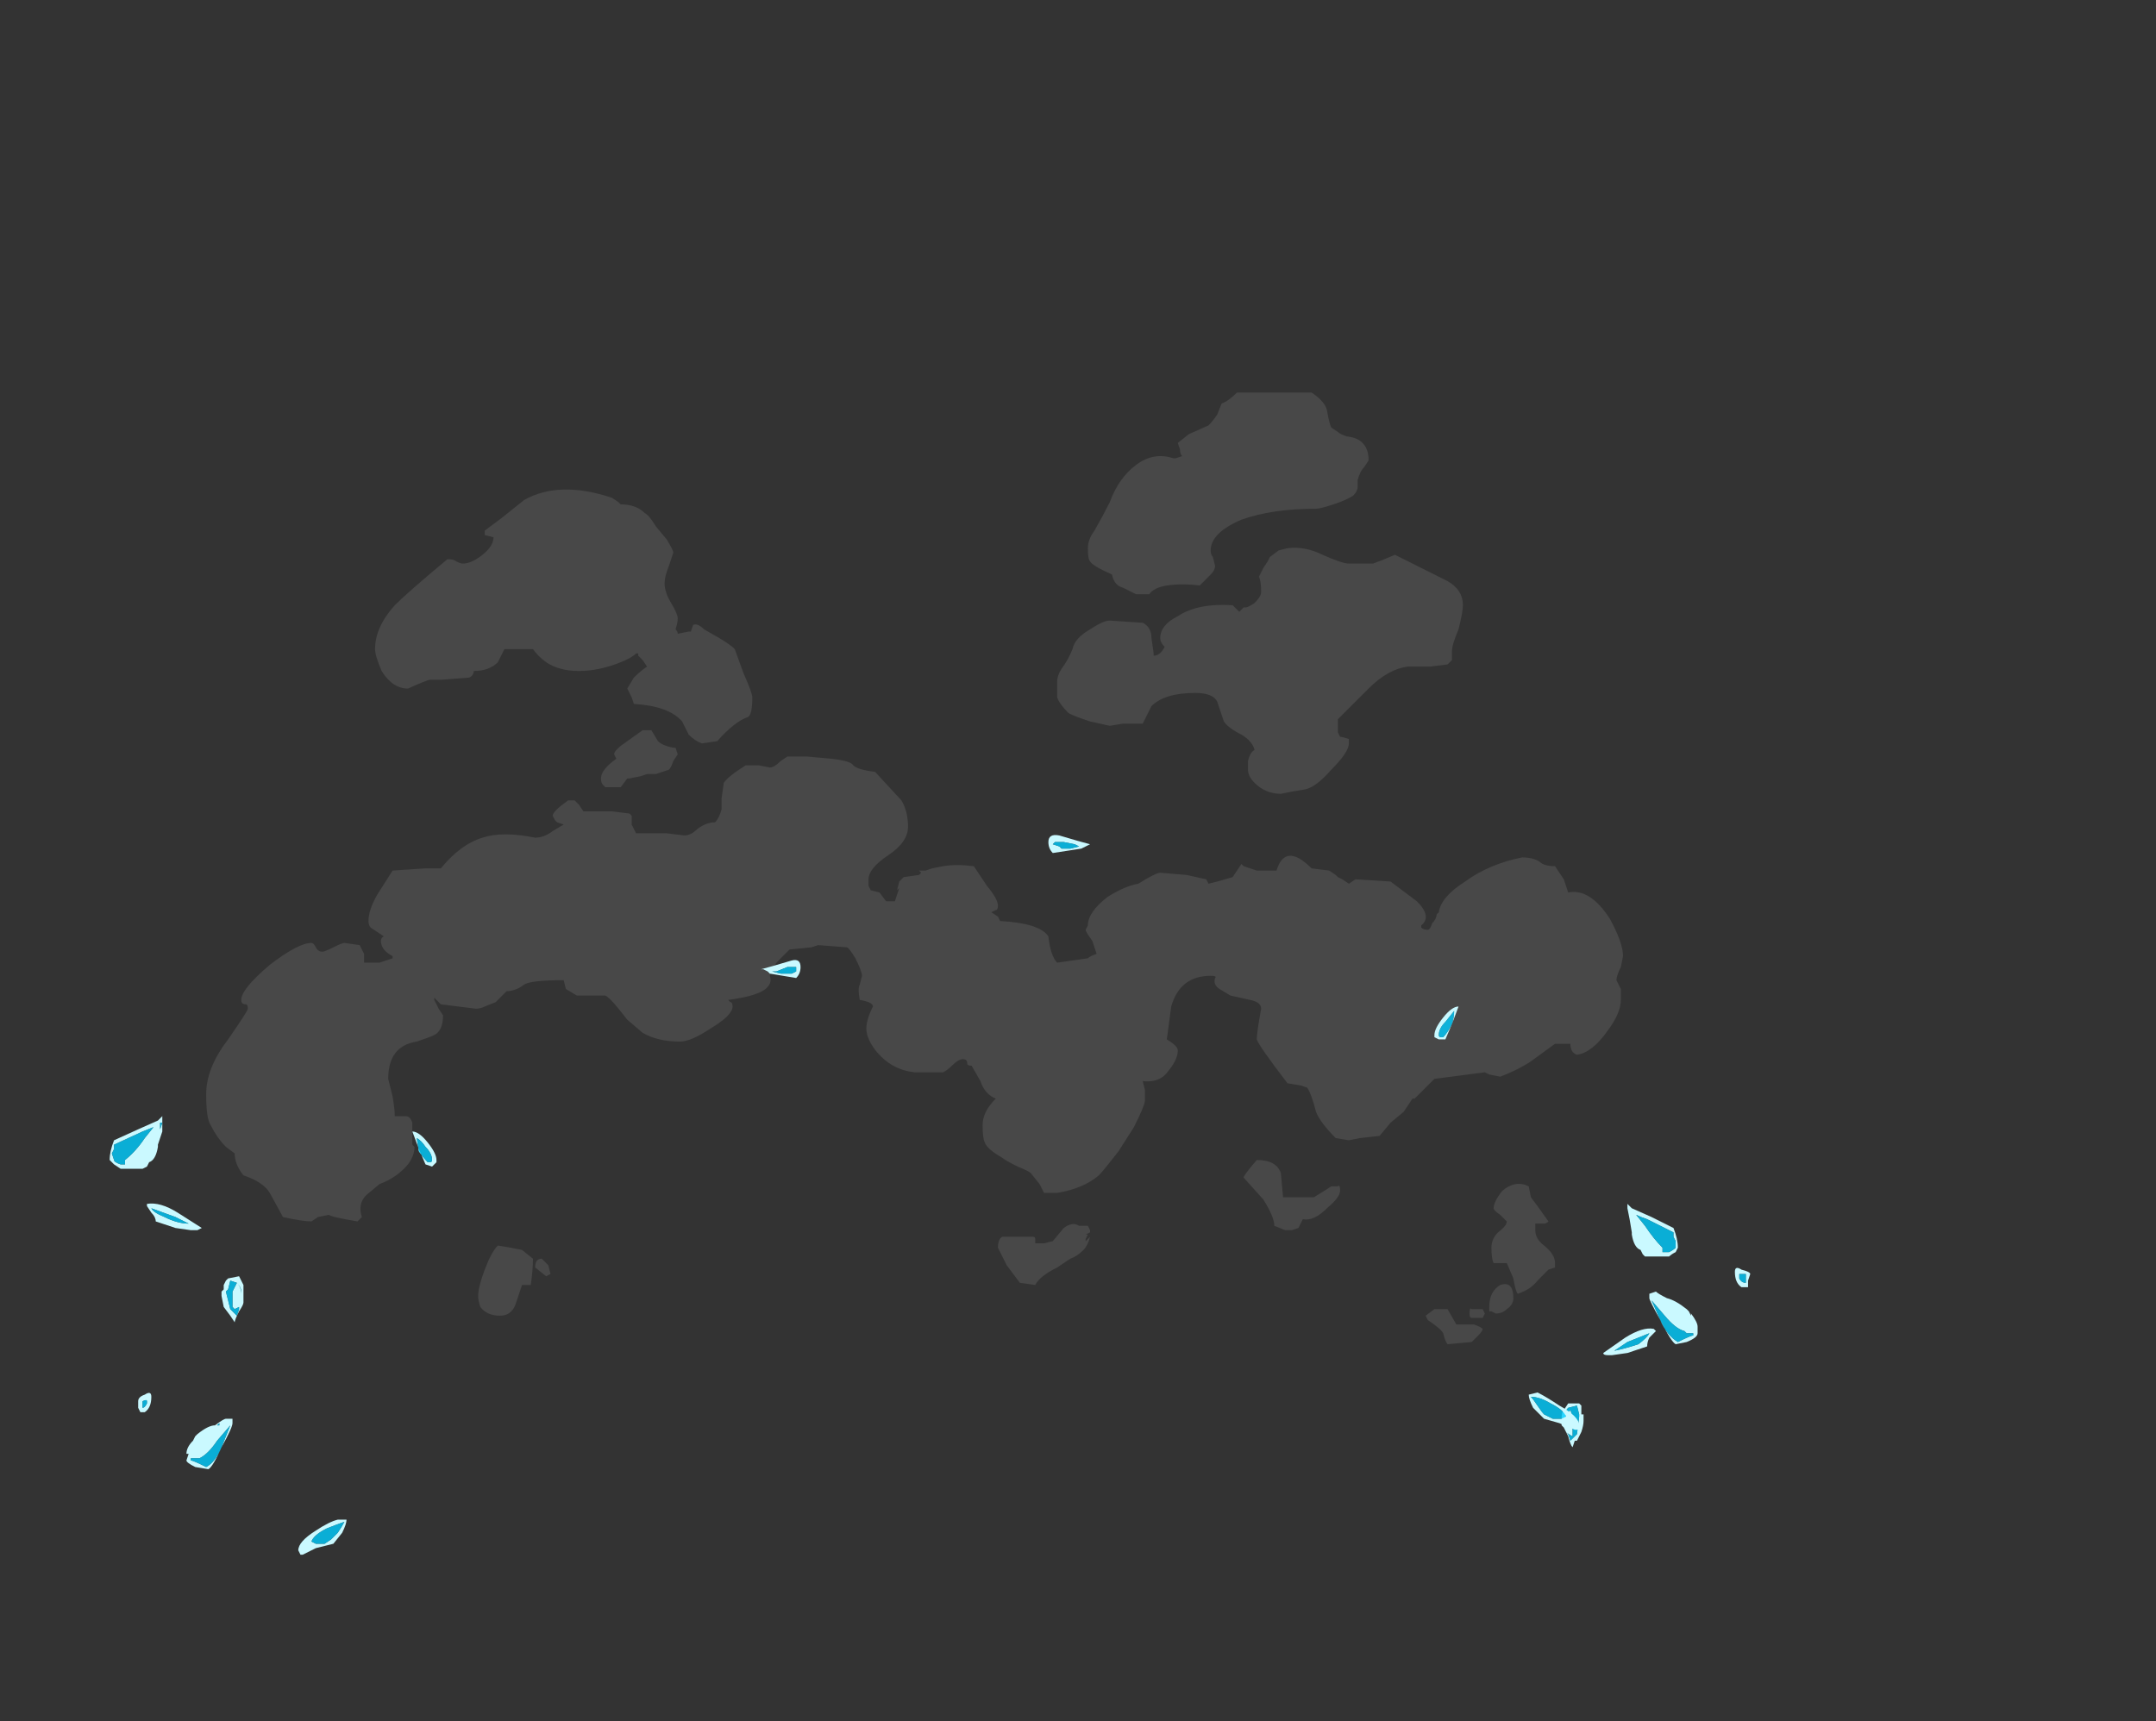 <?xml version="1.0" encoding="UTF-8" standalone="no"?>
<svg xmlns:ffdec="https://www.free-decompiler.com/flash" xmlns:xlink="http://www.w3.org/1999/xlink" ffdec:objectType="frame" height="274.75px" width="344.05px" xmlns="http://www.w3.org/2000/svg">
  <rect width="100%" height="100%" fill="#333333" stroke="none"/>
  <g transform="matrix(1.0, 0.0, 0.0, 1.0, 144.55, 289.1)">
    <use ffdec:characterId="69" height="21.75" transform="matrix(7.0, 0.0, 0.0, 7.0, -111.65, -226.8)" width="32.3" xlink:href="#shape0"/>
    <use ffdec:characterId="70" height="16.4" transform="matrix(7.0, 0.0, 0.0, 7.0, -127.05, -155.75)" width="37.4" xlink:href="#shape1"/>
  </g>
  <defs>
    <g id="shape0" transform="matrix(1.0, 0.0, 0.0, 1.0, 15.95, 32.4)">
      <path d="M4.15 -28.8 Q4.15 -29.0 4.3 -29.2 4.5 -29.55 4.65 -29.85 4.85 -30.4 5.25 -30.7 5.65 -31.0 6.1 -30.85 L6.15 -30.85 6.3 -30.9 Q6.25 -30.95 6.25 -31.05 L6.2 -31.2 6.45 -31.4 6.9 -31.6 Q7.0 -31.7 7.1 -31.85 L7.2 -32.1 Q7.35 -32.15 7.55 -32.35 L9.25 -32.35 Q9.55 -32.15 9.6 -31.95 9.65 -31.65 9.7 -31.55 L9.85 -31.45 Q9.9 -31.4 10.05 -31.35 10.55 -31.3 10.55 -30.8 L10.45 -30.65 Q10.35 -30.55 10.3 -30.35 L10.3 -30.2 Q10.3 -30.1 10.2 -30.0 10.05 -29.9 9.75 -29.8 9.45 -29.7 9.35 -29.7 8.35 -29.7 7.65 -29.45 6.95 -29.15 6.95 -28.75 6.95 -28.65 7.0 -28.6 L7.05 -28.4 Q7.05 -28.3 6.95 -28.2 L6.7 -27.95 Q6.3 -28.0 5.95 -27.95 5.65 -27.9 5.55 -27.75 L5.25 -27.75 4.95 -27.9 Q4.75 -27.95 4.7 -28.2 4.25 -28.4 4.2 -28.5 4.15 -28.55 4.15 -28.8 M8.15 -28.35 L8.25 -28.5 8.3 -28.6 8.5 -28.75 8.7 -28.8 Q9.1 -28.85 9.5 -28.65 9.95 -28.45 10.1 -28.45 L10.65 -28.45 Q10.8 -28.5 11.15 -28.65 L12.35 -28.05 Q12.7 -27.85 12.7 -27.5 12.7 -27.35 12.6 -26.95 12.45 -26.6 12.45 -26.45 L12.45 -26.25 12.35 -26.15 11.95 -26.1 11.45 -26.1 Q11.0 -26.05 10.55 -25.6 10.05 -25.1 9.85 -24.9 L9.85 -24.6 9.9 -24.5 Q9.95 -24.5 10.1 -24.45 10.1 -24.55 10.1 -24.35 10.1 -24.15 9.7 -23.75 9.35 -23.35 9.1 -23.3 L8.8 -23.25 8.55 -23.2 Q8.2 -23.2 7.95 -23.45 7.8 -23.6 7.8 -23.75 L7.8 -23.95 Q7.85 -24.15 7.95 -24.2 7.9 -24.4 7.65 -24.55 7.35 -24.7 7.25 -24.85 L7.1 -25.3 Q7.0 -25.5 6.6 -25.5 5.9 -25.5 5.6 -25.2 L5.4 -24.8 4.95 -24.8 4.65 -24.75 4.2 -24.85 Q3.75 -25.0 3.7 -25.05 3.5 -25.25 3.45 -25.4 L3.45 -25.75 Q3.45 -25.9 3.55 -26.05 3.7 -26.25 3.8 -26.5 3.85 -26.75 4.2 -26.95 4.5 -27.15 4.65 -27.15 L5.4 -27.1 Q5.6 -27.0 5.6 -26.75 L5.65 -26.4 5.65 -26.35 Q5.8 -26.35 5.9 -26.55 5.8 -26.65 5.8 -26.75 5.8 -27.05 6.2 -27.25 6.65 -27.55 7.45 -27.5 L7.6 -27.35 7.7 -27.45 7.75 -27.45 Q7.8 -27.45 7.95 -27.55 8.1 -27.7 8.1 -27.8 8.1 -28.05 8.05 -28.15 L8.15 -28.35 M14.05 -21.75 Q14.3 -21.75 14.45 -21.65 14.55 -21.55 14.8 -21.55 L15.0 -21.25 Q15.05 -21.1 15.1 -20.95 15.6 -21.05 16.05 -20.35 16.35 -19.8 16.35 -19.5 L16.3 -19.25 Q16.2 -19.05 16.2 -18.95 L16.3 -18.75 16.3 -18.5 Q16.3 -18.2 16.0 -17.8 15.65 -17.3 15.3 -17.25 15.15 -17.3 15.15 -17.5 L14.8 -17.5 14.25 -17.1 Q13.95 -16.9 13.55 -16.75 L13.3 -16.8 13.2 -16.85 12.05 -16.7 11.6 -16.25 11.55 -16.25 11.35 -15.95 11.05 -15.7 10.8 -15.4 10.35 -15.35 10.1 -15.3 9.8 -15.35 Q9.45 -15.7 9.35 -15.95 9.25 -16.35 9.15 -16.5 L9.0 -16.55 8.7 -16.6 Q8.05 -17.45 8.0 -17.6 8.0 -17.75 8.1 -18.3 8.1 -18.45 7.85 -18.5 L7.4 -18.6 7.15 -18.75 Q7.0 -18.85 7.05 -19.0 7.1 -19.05 6.95 -19.05 6.25 -19.05 6.05 -18.35 L5.95 -17.6 Q6.2 -17.45 6.2 -17.35 6.2 -17.15 6.0 -16.9 5.8 -16.6 5.4 -16.65 L5.45 -16.45 5.45 -16.2 Q5.45 -16.1 5.2 -15.6 L4.85 -15.05 Q4.5 -14.6 4.4 -14.5 4.05 -14.2 3.45 -14.1 L3.15 -14.1 3.05 -14.3 2.85 -14.55 Q2.8 -14.6 2.55 -14.7 2.25 -14.85 2.2 -14.9 1.85 -15.1 1.8 -15.25 1.75 -15.35 1.75 -15.65 1.75 -15.95 2.05 -16.25 1.8 -16.35 1.7 -16.65 L1.5 -17.0 Q1.4 -17.0 1.4 -17.05 1.4 -17.15 1.3 -17.15 1.2 -17.15 1.05 -17.0 0.95 -16.9 0.85 -16.85 L0.2 -16.85 Q-0.3 -16.9 -0.65 -17.3 -0.9 -17.6 -0.9 -17.85 -0.9 -18.05 -0.75 -18.35 -0.75 -18.45 -1.05 -18.5 -1.1 -18.75 -1.05 -18.85 L-1.0 -19.05 Q-1.0 -19.15 -1.15 -19.45 -1.3 -19.7 -1.35 -19.7 L-2.0 -19.75 -2.15 -19.7 -2.65 -19.65 -2.9 -19.4 Q-3.05 -19.25 -3.1 -19.05 -3.05 -18.9 -3.15 -18.8 -3.3 -18.6 -4.05 -18.5 L-4.0 -18.45 Q-3.95 -18.45 -3.95 -18.35 -3.95 -18.15 -4.45 -17.85 -4.9 -17.55 -5.15 -17.55 -5.65 -17.55 -6.0 -17.75 L-6.35 -18.05 -6.55 -18.3 Q-6.75 -18.55 -6.85 -18.6 L-7.5 -18.6 -7.75 -18.75 -7.8 -18.95 Q-8.55 -18.95 -8.7 -18.85 -8.9 -18.7 -9.1 -18.7 L-9.35 -18.45 -9.6 -18.35 Q-9.7 -18.3 -9.8 -18.3 L-10.6 -18.4 -10.75 -18.55 -10.75 -18.5 -10.65 -18.3 -10.55 -18.15 Q-10.55 -17.8 -10.75 -17.7 -10.85 -17.65 -11.15 -17.55 -11.8 -17.45 -11.8 -16.7 L-11.7 -16.3 Q-11.65 -16.0 -11.65 -15.85 L-11.4 -15.85 Q-11.3 -15.85 -11.25 -15.7 L-11.25 -15.2 -11.2 -15.15 Q-11.2 -14.95 -11.35 -14.75 -11.6 -14.45 -12.0 -14.3 L-12.3 -14.05 Q-12.5 -13.85 -12.4 -13.55 L-12.5 -13.45 Q-13.1 -13.55 -13.15 -13.6 L-13.4 -13.55 -13.55 -13.45 Q-13.75 -13.45 -14.2 -13.55 L-14.5 -14.1 Q-14.65 -14.35 -15.1 -14.5 -15.3 -14.75 -15.3 -15.0 L-15.5 -15.15 Q-15.7 -15.35 -15.85 -15.65 -15.95 -15.8 -15.95 -16.35 -15.95 -16.95 -15.45 -17.6 -15.0 -18.25 -15.0 -18.3 -15.0 -18.4 -15.05 -18.4 -15.15 -18.4 -15.15 -18.5 -15.15 -18.75 -14.5 -19.3 -13.85 -19.8 -13.55 -19.8 -13.5 -19.8 -13.45 -19.7 -13.4 -19.6 -13.3 -19.6 -13.25 -19.6 -13.05 -19.7 -12.85 -19.8 -12.8 -19.8 L-12.45 -19.75 -12.35 -19.55 -12.35 -19.35 -12.0 -19.35 -11.7 -19.45 -11.7 -19.5 Q-11.9 -19.6 -11.95 -19.75 -12.0 -19.9 -11.9 -19.95 L-12.2 -20.15 Q-12.25 -20.2 -12.25 -20.3 -12.25 -20.55 -12.05 -20.9 L-11.7 -21.45 -10.95 -21.5 -10.6 -21.5 Q-10.15 -22.05 -9.65 -22.2 -9.2 -22.35 -8.45 -22.2 -8.25 -22.2 -8.05 -22.35 L-7.8 -22.5 -7.95 -22.55 -8.0 -22.6 -8.05 -22.7 Q-8.05 -22.8 -7.7 -23.05 L-7.55 -23.05 -7.45 -22.95 -7.35 -22.8 -6.7 -22.8 -6.3 -22.75 -6.25 -22.7 -6.25 -22.5 -6.15 -22.3 -5.45 -22.3 -5.05 -22.25 Q-4.9 -22.25 -4.75 -22.4 -4.55 -22.55 -4.35 -22.55 -4.25 -22.65 -4.2 -22.85 L-4.2 -23.1 -4.15 -23.45 Q-4.05 -23.6 -3.65 -23.85 L-3.35 -23.85 -3.1 -23.8 Q-3.0 -23.8 -2.85 -23.95 L-2.7 -24.05 -2.25 -24.05 -1.7 -24.0 Q-1.25 -23.95 -1.2 -23.85 -1.1 -23.75 -0.7 -23.7 L-0.1 -23.05 Q0.05 -22.8 0.05 -22.45 0.05 -22.1 -0.4 -21.8 -0.85 -21.5 -0.85 -21.25 L-0.85 -21.1 -0.8 -21.0 -0.6 -20.95 -0.45 -20.75 -0.25 -20.75 -0.15 -21.05 -0.2 -21.0 -0.15 -21.2 -0.05 -21.3 0.3 -21.35 0.35 -21.4 0.3 -21.45 0.45 -21.45 0.6 -21.5 0.85 -21.55 Q1.15 -21.6 1.55 -21.55 L1.85 -21.1 Q2.1 -20.8 2.1 -20.65 2.1 -20.55 2.05 -20.55 L1.95 -20.5 2.1 -20.4 2.15 -20.3 Q3.05 -20.25 3.25 -19.95 3.3 -19.5 3.45 -19.35 L4.15 -19.45 Q4.2 -19.5 4.35 -19.55 L4.25 -19.85 Q4.1 -20.05 4.1 -20.1 L4.15 -20.2 Q4.15 -20.5 4.6 -20.85 5.0 -21.1 5.3 -21.15 5.7 -21.4 5.8 -21.4 L6.4 -21.35 6.85 -21.25 6.9 -21.15 7.1 -21.2 7.45 -21.3 7.65 -21.6 7.7 -21.55 8.0 -21.45 8.45 -21.45 Q8.65 -22.1 9.25 -21.5 L9.65 -21.45 9.8 -21.35 9.85 -21.3 9.95 -21.25 10.1 -21.15 10.25 -21.25 11.05 -21.2 11.65 -20.75 Q12.0 -20.4 11.75 -20.2 L11.75 -20.15 Q11.8 -20.1 11.9 -20.1 11.95 -20.1 12.0 -20.25 12.1 -20.35 12.1 -20.45 L12.15 -20.5 Q12.2 -20.85 12.75 -21.2 13.3 -21.6 14.05 -21.75 M8.55 -14.55 L8.6 -14.0 9.3 -14.0 Q9.55 -14.15 9.7 -14.25 L9.85 -14.25 Q9.9 -14.3 9.9 -14.15 9.9 -14.0 9.6 -13.75 9.3 -13.45 9.05 -13.5 L8.95 -13.3 8.8 -13.25 Q8.75 -13.25 8.65 -13.25 L8.4 -13.35 Q8.4 -13.55 8.15 -13.95 L7.7 -14.45 Q7.7 -14.5 8.0 -14.85 8.45 -14.85 8.55 -14.55 M3.95 -13.35 L4.15 -13.35 4.2 -13.25 4.2 -13.2 4.1 -13.15 4.15 -13.15 4.1 -13.05 4.1 -13.0 4.2 -13.1 Q4.15 -12.9 4.05 -12.8 3.9 -12.65 3.75 -12.6 L3.45 -12.4 Q3.05 -12.2 2.95 -12.0 L2.6 -12.05 2.3 -12.45 2.1 -12.85 Q2.1 -13.05 2.2 -13.1 L2.9 -13.1 Q2.95 -13.1 2.95 -13.05 L2.95 -12.95 3.15 -12.95 3.35 -13.0 3.6 -13.3 Q3.8 -13.45 3.95 -13.35 M14.55 -13.4 L14.35 -13.4 14.35 -13.25 Q14.35 -13.05 14.55 -12.9 14.8 -12.7 14.8 -12.5 L14.8 -12.4 14.65 -12.35 14.4 -12.1 Q14.25 -11.9 13.95 -11.8 13.9 -11.85 13.85 -12.15 L13.7 -12.5 13.4 -12.5 Q13.35 -12.6 13.35 -12.85 13.35 -13.05 13.5 -13.2 13.7 -13.35 13.7 -13.45 L13.55 -13.6 Q13.4 -13.7 13.4 -13.75 13.4 -13.9 13.6 -14.15 13.9 -14.4 14.2 -14.25 L14.25 -14.0 14.4 -13.8 14.65 -13.45 Q14.6 -13.4 14.55 -13.4 M12.05 -11.45 L12.35 -11.45 12.55 -11.1 12.95 -11.1 Q13.1 -11.05 13.15 -11.0 13.15 -10.95 13.05 -10.85 L12.9 -10.7 12.35 -10.65 Q12.3 -10.7 12.25 -10.9 12.2 -11.0 11.9 -11.2 L11.85 -11.3 12.05 -11.45 M12.85 -11.35 Q12.85 -11.5 12.9 -11.45 L13.15 -11.45 13.2 -11.35 13.15 -11.25 12.9 -11.25 Q12.85 -11.25 12.85 -11.35 M13.45 -11.35 L13.35 -11.4 13.3 -11.4 Q13.3 -11.35 13.3 -11.5 13.3 -11.85 13.55 -12.0 13.85 -12.1 13.85 -11.7 13.85 -11.55 13.7 -11.45 13.6 -11.35 13.45 -11.35 M-10.25 -28.5 Q-10.15 -28.45 -10.1 -28.45 -9.9 -28.45 -9.65 -28.65 -9.4 -28.85 -9.4 -29.05 L-9.6 -29.1 -9.6 -29.2 -9.2 -29.5 -8.7 -29.9 Q-7.9 -30.35 -6.7 -29.95 L-6.55 -29.85 -6.5 -29.8 Q-6.15 -29.8 -5.95 -29.6 -5.85 -29.55 -5.7 -29.3 L-5.45 -29.0 Q-5.3 -28.75 -5.3 -28.7 L-5.4 -28.4 Q-5.5 -28.15 -5.5 -28.0 -5.5 -27.8 -5.35 -27.55 -5.2 -27.3 -5.2 -27.2 -5.2 -27.1 -5.25 -26.95 -5.2 -26.9 -5.2 -26.85 L-4.95 -26.9 -4.9 -26.9 -4.85 -27.05 Q-4.75 -27.1 -4.6 -26.95 L-4.25 -26.75 Q-4.0 -26.6 -3.9 -26.5 L-3.7 -25.95 Q-3.5 -25.5 -3.5 -25.4 -3.5 -25.0 -3.6 -24.95 -3.9 -24.85 -4.3 -24.4 L-4.65 -24.35 Q-4.8 -24.4 -4.95 -24.55 L-5.1 -24.85 Q-5.4 -25.2 -6.2 -25.25 L-6.25 -25.4 -6.35 -25.6 -6.2 -25.85 Q-6.05 -26.0 -5.9 -26.1 L-6.0 -26.25 -6.1 -26.35 -6.1 -26.4 -6.15 -26.4 Q-6.25 -26.3 -6.5 -26.2 -7.0 -26.0 -7.45 -26.0 -7.9 -26.0 -8.2 -26.2 -8.4 -26.35 -8.5 -26.5 L-9.15 -26.5 -9.3 -26.2 Q-9.5 -26.0 -9.85 -26.0 -9.85 -25.9 -9.95 -25.85 L-10.6 -25.8 -10.85 -25.8 Q-10.9 -25.8 -11.35 -25.6 -11.7 -25.6 -11.95 -26.0 -12.1 -26.35 -12.1 -26.5 -12.1 -27.0 -11.65 -27.5 -11.35 -27.8 -10.45 -28.55 -10.3 -28.55 -10.25 -28.5 M-5.25 -24.25 L-5.2 -24.1 -5.3 -23.95 Q-5.35 -23.8 -5.4 -23.75 L-5.7 -23.65 -5.9 -23.65 -6.05 -23.6 -6.3 -23.55 -6.35 -23.55 -6.5 -23.35 -6.85 -23.35 -6.9 -23.4 Q-6.95 -23.45 -6.95 -23.55 -6.95 -23.75 -6.6 -24.0 L-6.65 -24.1 Q-6.65 -24.2 -6.35 -24.4 L-6.0 -24.65 -5.8 -24.65 -5.65 -24.4 Q-5.55 -24.3 -5.3 -24.25 L-5.25 -24.25 M-8.55 -12.0 L-8.75 -12.0 -8.9 -11.55 Q-9.0 -11.3 -9.25 -11.3 -9.55 -11.3 -9.7 -11.5 -9.75 -11.65 -9.75 -11.75 -9.75 -11.95 -9.6 -12.35 -9.45 -12.75 -9.3 -12.9 L-9.0 -12.85 -8.75 -12.8 -8.5 -12.6 Q-8.5 -12.35 -8.55 -12.0 M-8.1 -12.25 L-8.2 -12.2 -8.45 -12.4 Q-8.45 -12.6 -8.3 -12.6 L-8.15 -12.45 -8.1 -12.25" fill="#ffffff" fill-opacity="0.102" fill-rule="evenodd" stroke="none"/>
    </g>
    <g id="shape1" transform="matrix(1.0, 0.0, 0.0, 1.0, 18.15, 22.25)">
      <path d="M17.6 -12.85 L17.55 -12.75 Q17.45 -12.7 17.4 -12.65 L16.85 -12.65 16.8 -12.7 16.75 -12.8 Q16.6 -12.85 16.55 -13.15 L16.55 -13.2 16.5 -13.5 16.45 -13.75 16.45 -13.85 16.55 -13.75 17.0 -13.55 17.5 -13.3 Q17.6 -13.05 17.6 -12.85 M17.5 -13.1 L17.5 -13.2 16.9 -13.5 Q16.75 -13.55 16.65 -13.6 L16.85 -13.35 Q17.05 -13.05 17.25 -12.85 L17.25 -12.75 17.4 -12.75 Q17.5 -12.8 17.55 -12.85 L17.55 -13.0 17.5 -13.1 M16.5 -13.7 L16.5 -13.7 M17.05 -11.0 L17.1 -10.95 16.95 -10.8 Q16.9 -10.7 16.9 -10.6 L16.45 -10.45 16.1 -10.4 16.0 -10.4 Q15.9 -10.4 15.9 -10.45 L16.4 -10.8 Q16.8 -11.05 17.05 -11.0 M16.45 -10.7 L16.15 -10.5 Q16.4 -10.55 16.7 -10.65 16.9 -10.8 16.95 -10.9 L16.45 -10.7 M15.05 -9.0 L15.05 -8.9 Q15.05 -9.05 15.15 -9.15 L15.2 -9.0 15.2 -8.55 Q15.1 -8.6 15.05 -8.65 L15.1 -8.6 15.15 -8.45 15.3 -8.6 15.35 -9.0 15.35 -9.05 15.3 -9.25 15.1 -9.2 Q15.0 -9.1 15.05 -9.0 M15.0 -9.15 L15.1 -9.3 15.35 -9.3 15.4 -9.25 15.4 -9.05 15.45 -9.05 15.45 -8.9 Q15.45 -8.8 15.4 -8.65 L15.3 -8.45 15.25 -8.45 15.2 -8.3 Q15.15 -8.35 15.1 -8.55 L15.0 -8.75 14.95 -8.8 14.95 -8.95 Q14.95 -9.1 15.0 -9.15 M-11.25 -15.5 Q-11.1 -15.5 -10.9 -15.25 -10.7 -15.0 -10.7 -14.85 L-10.7 -14.8 -10.8 -14.7 -10.95 -14.75 -11.1 -15.1 -11.25 -15.5 M-11.15 -15.35 L-11.1 -15.05 Q-11.0 -14.9 -10.9 -14.8 L-10.85 -14.8 Q-10.8 -14.8 -10.8 -14.85 -10.8 -15.0 -10.95 -15.15 -11.05 -15.3 -11.15 -15.35 M-2.5 -19.0 L-3.1 -19.1 -3.15 -19.15 -3.25 -19.2 -3.3 -19.2 Q-3.1 -19.25 -2.6 -19.4 -2.4 -19.45 -2.4 -19.25 -2.4 -19.1 -2.5 -19.0 M-2.6 -19.1 L-2.5 -19.15 -2.5 -19.25 -2.7 -19.25 -2.95 -19.15 -3.05 -19.15 -2.85 -19.1 -2.6 -19.1 M-15.35 -8.85 Q-15.35 -8.75 -15.6 -8.3 -15.8 -7.85 -15.9 -7.8 L-16.2 -7.85 Q-16.4 -7.95 -16.4 -8.0 L-16.35 -8.15 -16.4 -8.15 Q-16.4 -8.3 -16.25 -8.45 L-16.2 -8.55 -16.15 -8.6 Q-15.9 -8.8 -15.75 -8.8 -15.55 -8.95 -15.5 -8.95 L-15.35 -8.95 -15.35 -8.85 M-17.2 -9.45 Q-17.2 -9.2 -17.35 -9.1 L-17.45 -9.1 -17.5 -9.2 -17.5 -9.35 Q-17.5 -9.45 -17.35 -9.5 -17.2 -9.6 -17.2 -9.45 M-17.3 -9.35 Q-17.3 -9.4 -17.4 -9.35 L-17.4 -9.2 Q-17.35 -9.2 -17.3 -9.3 L-17.3 -9.35 M-16.3 -8.0 Q-16.25 -8.0 -15.95 -7.85 -15.75 -7.95 -15.6 -8.3 L-15.4 -8.8 -15.7 -8.45 Q-15.9 -8.15 -16.1 -8.05 L-16.3 -8.05 -16.3 -8.0 M-15.65 -8.8 L-15.65 -8.85 -15.7 -8.8 -15.65 -8.8 M-12.85 -6.35 L-13.05 -6.1 -13.45 -6.0 -13.75 -5.85 -13.8 -5.85 -13.85 -5.95 Q-13.85 -6.15 -13.45 -6.4 -13.15 -6.6 -12.95 -6.65 L-12.75 -6.65 Q-12.75 -6.55 -12.85 -6.35 M-12.8 -6.6 Q-12.95 -6.55 -13.2 -6.45 -13.5 -6.3 -13.55 -6.15 L-13.45 -6.1 -13.25 -6.1 -13.1 -6.2 -12.95 -6.35 Q-12.85 -6.5 -12.8 -6.6" fill="#caf9ff" fill-rule="evenodd" stroke="none"/>
      <path d="M16.5 -13.7 L16.5 -13.7 M17.5 -13.1 L17.55 -13.0 17.55 -12.85 Q17.5 -12.8 17.4 -12.75 L17.25 -12.75 17.25 -12.85 Q17.05 -13.05 16.85 -13.35 L16.65 -13.6 Q16.75 -13.55 16.9 -13.5 L17.5 -13.2 17.5 -13.1 M15.05 -9.0 Q15.0 -9.1 15.1 -9.2 L15.3 -9.25 15.35 -9.05 15.35 -9.0 15.3 -8.6 15.15 -8.45 15.1 -8.6 15.05 -8.65 Q15.1 -8.6 15.2 -8.55 L15.2 -9.0 15.15 -9.15 Q15.05 -9.05 15.05 -8.9 L15.05 -9.0 M16.45 -10.7 L16.95 -10.9 Q16.9 -10.8 16.7 -10.65 16.4 -10.55 16.15 -10.5 L16.45 -10.7 M-11.15 -15.35 Q-11.05 -15.3 -10.95 -15.15 -10.8 -15.0 -10.8 -14.85 -10.8 -14.8 -10.85 -14.8 L-10.9 -14.8 Q-11.0 -14.9 -11.1 -15.05 L-11.15 -15.35 M-2.6 -19.1 L-2.85 -19.1 -3.05 -19.15 -2.95 -19.15 -2.7 -19.25 -2.5 -19.25 -2.5 -19.15 -2.6 -19.1 M-15.65 -8.8 L-15.7 -8.8 -15.65 -8.85 -15.65 -8.8 M-16.3 -8.0 L-16.3 -8.05 -16.1 -8.05 Q-15.9 -8.15 -15.7 -8.45 L-15.4 -8.8 -15.6 -8.3 Q-15.75 -7.95 -15.95 -7.85 -16.25 -8.0 -16.3 -8.0 M-17.3 -9.35 L-17.3 -9.3 Q-17.35 -9.2 -17.4 -9.2 L-17.4 -9.35 Q-17.3 -9.4 -17.3 -9.35 M-12.8 -6.6 Q-12.85 -6.5 -12.95 -6.35 L-13.1 -6.2 -13.25 -6.1 -13.45 -6.1 -13.55 -6.15 Q-13.5 -6.3 -13.2 -6.45 -12.95 -6.55 -12.8 -6.6" fill="#00cdff" fill-opacity="0.8" fill-rule="evenodd" stroke="none"/>
      <path d="M12.3 -18.0 Q12.15 -17.85 12.15 -17.7 12.15 -17.65 12.2 -17.65 L12.25 -17.65 Q12.35 -17.75 12.45 -17.95 12.5 -18.1 12.5 -18.25 L12.3 -18.0 M3.25 -22.1 Q3.25 -22.3 3.5 -22.25 4.0 -22.1 4.2 -22.05 L4.0 -21.95 3.35 -21.85 Q3.25 -21.95 3.25 -22.1 M12.6 -18.35 L12.45 -17.95 12.3 -17.6 12.15 -17.6 12.05 -17.65 12.05 -17.7 Q12.05 -17.85 12.25 -18.1 12.45 -18.35 12.6 -18.35 M3.5 -22.0 L3.55 -21.95 3.75 -21.95 3.95 -22.0 3.85 -22.05 3.6 -22.1 3.4 -22.1 3.35 -22.05 3.5 -22.0 M17.8 -11.45 L17.85 -11.4 17.9 -11.3 17.9 -11.35 Q18.05 -11.15 18.05 -11.05 L18.05 -10.9 Q18.05 -10.8 17.8 -10.7 L17.55 -10.65 Q17.45 -10.7 17.2 -11.2 16.95 -11.65 16.95 -11.7 L16.95 -11.8 17.1 -11.85 Q17.15 -11.8 17.35 -11.7 17.55 -11.65 17.8 -11.45 M17.8 -10.9 L17.75 -10.95 Q17.55 -11.0 17.3 -11.3 L17.0 -11.65 17.2 -11.2 Q17.35 -10.85 17.6 -10.7 17.9 -10.85 17.95 -10.85 L17.95 -10.9 17.8 -10.9 M19.25 -12.25 L19.2 -12.1 19.2 -11.95 19.05 -11.95 Q18.9 -12.05 18.9 -12.3 18.9 -12.45 19.05 -12.35 19.25 -12.3 19.25 -12.25 M14.25 -9.45 Q14.3 -9.4 14.4 -9.25 14.5 -9.1 14.55 -9.05 L14.75 -8.95 Q14.8 -8.95 14.85 -8.95 L14.95 -8.95 15.05 -9.0 Q15.0 -9.15 14.7 -9.3 14.45 -9.45 14.25 -9.45 M17.25 -11.7 L17.25 -11.7 M19.0 -12.15 Q19.05 -12.05 19.15 -12.05 L19.15 -12.25 19.0 -12.25 19.0 -12.15 M14.3 -9.2 Q14.2 -9.4 14.2 -9.5 L14.4 -9.55 Q14.6 -9.45 14.9 -9.25 15.35 -9.0 15.35 -8.8 L15.35 -8.7 15.25 -8.7 14.9 -8.85 14.55 -8.95 14.3 -9.2 M-17.4 -15.5 L-18.05 -15.2 -18.05 -15.1 -18.1 -15.0 -18.05 -14.85 Q-18.05 -14.8 -17.9 -14.75 L-17.8 -14.75 -17.8 -14.85 Q-17.55 -15.05 -17.35 -15.35 L-17.15 -15.6 -17.4 -15.5 M-18.05 -15.3 L-17.5 -15.55 -17.05 -15.75 -16.95 -15.85 -16.95 -15.5 -17.05 -15.2 -17.05 -15.15 Q-17.1 -14.85 -17.25 -14.8 L-17.3 -14.7 -17.4 -14.65 -17.9 -14.65 -18.05 -14.75 -18.15 -14.85 Q-18.15 -15.05 -18.05 -15.3 M-17.0 -15.55 L-16.95 -15.7 -17.0 -15.7 -17.0 -15.55 M-16.6 -13.65 L-16.05 -13.3 -16.15 -13.25 -16.3 -13.25 -16.65 -13.3 -17.1 -13.45 Q-17.1 -13.55 -17.2 -13.65 L-17.3 -13.8 -17.3 -13.85 Q-17.0 -13.9 -16.6 -13.65 M-15.15 -11.8 L-15.15 -11.85 Q-15.15 -11.95 -15.25 -12.05 L-15.4 -12.1 -15.45 -11.9 -15.5 -11.85 -15.4 -11.45 -15.25 -11.3 -15.2 -11.45 -15.2 -11.5 -15.3 -11.45 -15.35 -11.5 -15.35 -11.85 -15.25 -12.05 Q-15.15 -11.95 -15.15 -11.8 M-16.65 -13.55 L-17.2 -13.75 Q-17.15 -13.65 -16.9 -13.55 -16.6 -13.4 -16.35 -13.4 L-16.65 -13.55 M-15.1 -11.8 L-15.1 -11.7 Q-15.1 -11.65 -15.1 -11.6 -15.1 -11.55 -15.2 -11.4 -15.3 -11.2 -15.3 -11.15 L-15.4 -11.3 -15.55 -11.5 -15.6 -11.75 -15.6 -11.85 -15.55 -11.9 -15.55 -12.0 -15.5 -12.1 -15.45 -12.15 -15.2 -12.2 Q-15.15 -12.1 -15.1 -12.0 -15.1 -11.95 -15.1 -11.8" fill="#caf9ff" fill-rule="evenodd" stroke="none"/>
      <path d="M12.3 -18.0 L12.5 -18.25 Q12.5 -18.1 12.45 -17.95 12.35 -17.75 12.25 -17.65 L12.2 -17.65 Q12.15 -17.65 12.15 -17.7 12.15 -17.85 12.3 -18.0 M3.5 -22.0 L3.35 -22.05 3.4 -22.1 3.6 -22.1 3.85 -22.05 3.95 -22.0 3.75 -21.95 3.55 -21.95 3.5 -22.0 M17.8 -10.9 L17.95 -10.9 17.95 -10.85 Q17.9 -10.85 17.6 -10.7 17.35 -10.85 17.2 -11.2 L17.0 -11.65 17.3 -11.3 Q17.55 -11.0 17.75 -10.95 L17.8 -10.9 M19.0 -12.15 L19.0 -12.25 19.15 -12.25 19.15 -12.05 Q19.05 -12.05 19.0 -12.15 M17.25 -11.7 L17.25 -11.7 M14.25 -9.45 Q14.45 -9.45 14.7 -9.3 15.0 -9.15 15.05 -9.0 L14.95 -8.95 14.85 -8.95 Q14.8 -8.95 14.75 -8.95 L14.55 -9.05 Q14.5 -9.1 14.4 -9.25 14.3 -9.4 14.25 -9.45 M-17.4 -15.5 L-17.15 -15.6 -17.35 -15.35 Q-17.55 -15.05 -17.8 -14.85 L-17.8 -14.75 -17.9 -14.75 Q-18.05 -14.8 -18.05 -14.85 L-18.1 -15.0 -18.05 -15.1 -18.05 -15.2 -17.4 -15.5 M-17.0 -15.55 L-17.0 -15.7 -16.95 -15.7 -17.0 -15.55 M-16.65 -13.55 L-16.35 -13.4 Q-16.6 -13.4 -16.9 -13.55 -17.15 -13.65 -17.2 -13.75 L-16.65 -13.55 M-15.15 -11.8 Q-15.15 -11.95 -15.25 -12.05 L-15.35 -11.85 -15.35 -11.5 -15.3 -11.45 -15.2 -11.5 -15.2 -11.45 -15.25 -11.3 -15.4 -11.45 -15.5 -11.85 -15.45 -11.9 -15.4 -12.1 -15.25 -12.05 Q-15.15 -11.95 -15.15 -11.85 L-15.15 -11.8" fill="#00cdff" fill-opacity="0.8" fill-rule="evenodd" stroke="none"/>
    </g>
  </defs>
</svg>
